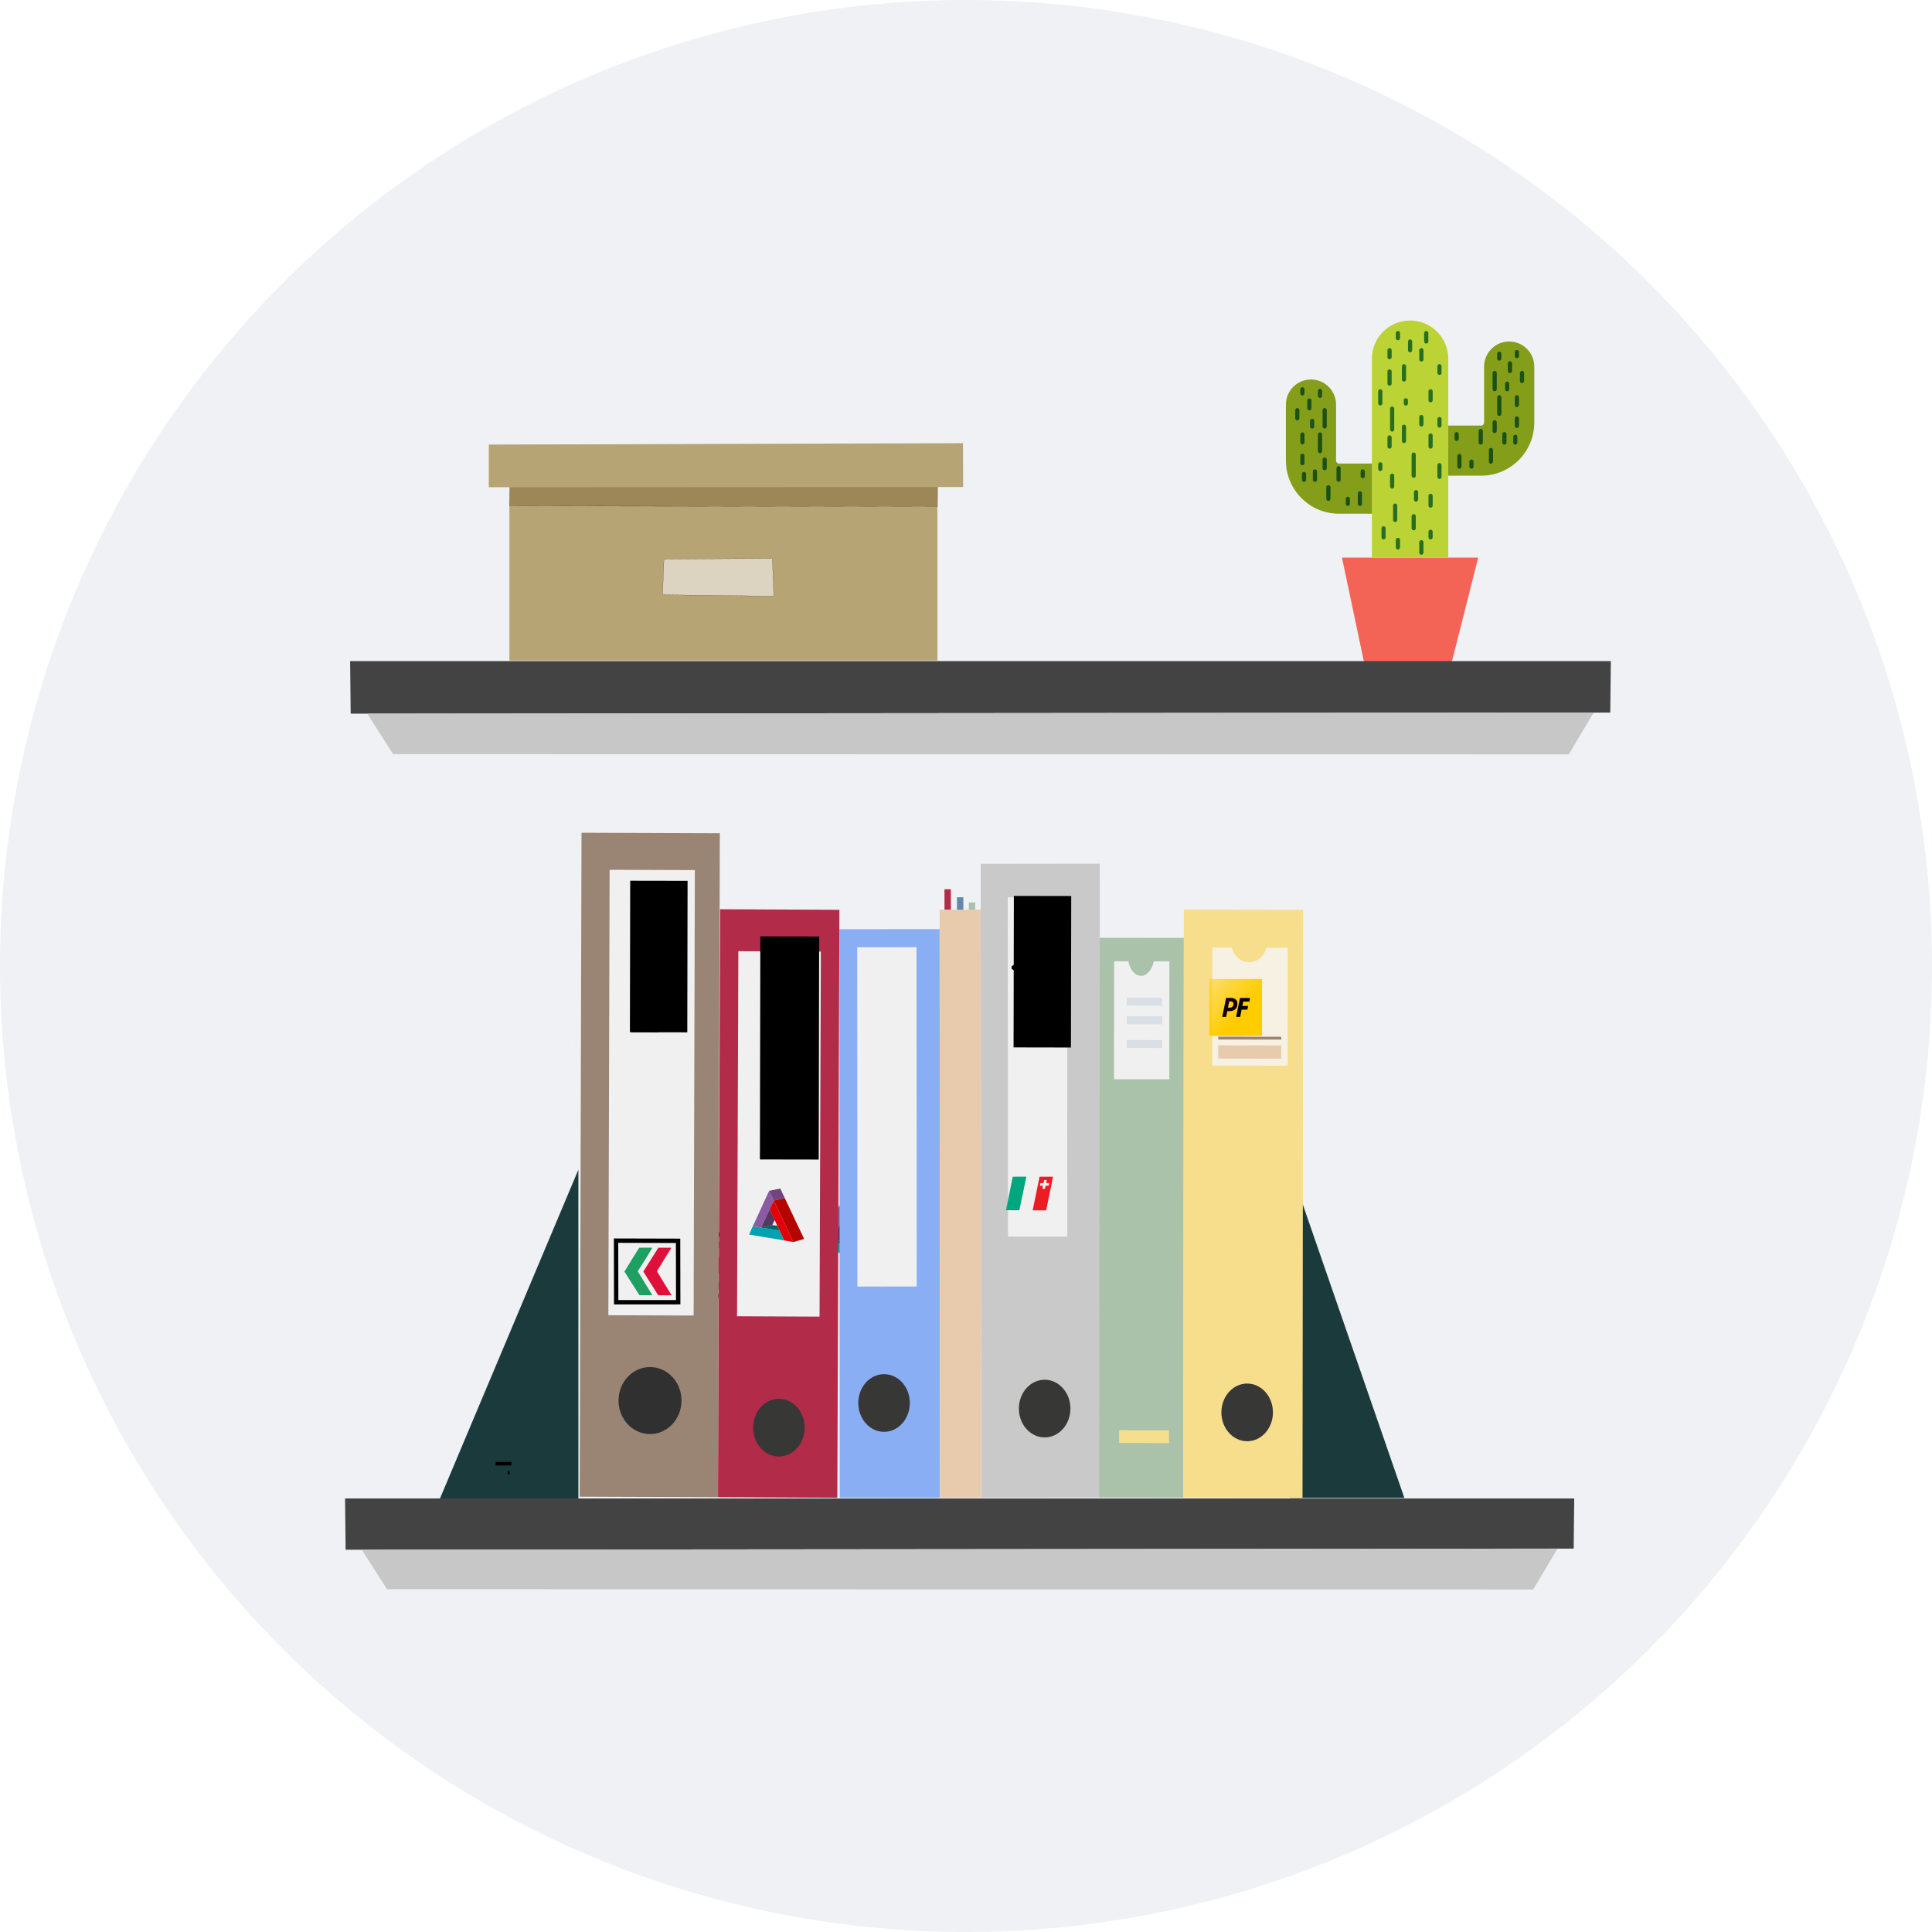 <?xml version="1.0" encoding="UTF-8" standalone="no"?>
<svg
   xmlns:dc="http://purl.org/dc/elements/1.1/"
   xmlns:cc="http://creativecommons.org/ns#"
   xmlns:rdf="http://www.w3.org/1999/02/22-rdf-syntax-ns#"
   xmlns:svg="http://www.w3.org/2000/svg"
   xmlns="http://www.w3.org/2000/svg"
   xmlns:xlink="http://www.w3.org/1999/xlink"
   xmlns:sodipodi="http://sodipodi.sourceforge.net/DTD/sodipodi-0.dtd"
   xmlns:inkscape="http://www.inkscape.org/namespaces/inkscape"
   version="1.1"
   id="svg12140"
   width="649.306"
   height="649.306"
   viewBox="0 0 649.306 649.306"
   sodipodi:docname="folders_round.svg"
   inkscape:version="0.92.4 (5da689c313, 2019-01-14)">
  <defs
     id="defs12144">
    <linearGradient
       gradientTransform="matrix(2.282,0,0,2.257,-676.42,-316.544)"
       gradientUnits="userSpaceOnUse"
       y2="-32.951"
       x2="99.696"
       y1="317.53"
       x1="475.206"
       id="linearGradient9136"
       xlink:href="#linearGradient9134"
       inkscape:collect="always" />
    <linearGradient
       id="linearGradient9134"
       inkscape:collect="always">
      <stop
         id="stop9130"
         offset="0"
         style="stop-color:#ffcc00;stop-opacity:1;" />
      <stop
         id="stop9132"
         offset="1"
         style="stop-color:#ffcc00;stop-opacity:0;" />
    </linearGradient>
  </defs>
  <sodipodi:namedview
     pagecolor="#ffffff"
     bordercolor="#666666"
     borderopacity="1"
     objecttolerance="10"
     gridtolerance="10"
     guidetolerance="10"
     inkscape:pageopacity="0"
     inkscape:pageshadow="2"
     inkscape:window-width="1920"
     inkscape:window-height="1001"
     id="namedview12142"
     showgrid="false"
     showguides="true"
     inkscape:guide-bbox="true"
     fit-margin-top="0"
     fit-margin-left="0"
     fit-margin-right="0"
     fit-margin-bottom="0"
     inkscape:zoom="0.58870129"
     inkscape:cx="134.66569"
     inkscape:cy="331.43756"
     inkscape:window-x="-9"
     inkscape:window-y="-9"
     inkscape:window-maximized="1"
     inkscape:current-layer="layer2"
     inkscape:document-rotation="0">
    <sodipodi:guide
       position="-269.794,53.237"
       orientation="0,1"
       id="guide12993"
       inkscape:locked="false" />
    <sodipodi:guide
       position="117.666,227.109"
       orientation="1,0"
       id="guide937"
       inkscape:locked="false" />
    <sodipodi:guide
       position="542.755,256.211"
       orientation="0,-1"
       id="guide1106"
       inkscape:locked="false" />
  </sodipodi:namedview>
  <g
     inkscape:groupmode="layer"
     id="layer2"
     inkscape:label="Fond"
     transform="translate(115.968,107.721)">
    <path
       style="display:inline;opacity:1;fill:#8890a7;fill-opacity:0.123;stroke:none;stroke-width:0.383;stroke-miterlimit:4;stroke-dasharray:none;stroke-opacity:1"
       d="M 533.338,216.932 A 324.653,324.653 0 0 1 208.685,541.585 324.653,324.653 0 0 1 -115.968,216.932 324.653,324.653 0 0 1 208.685,-107.721 324.653,324.653 0 0 1 533.338,216.932 Z"
       id="path4972"
       inkscape:connector-curvature="0" />
  </g>
  <path
     d="m 487.574,223.841 h -28.881 l -7.69,-36.445 h 45.787 l -9.216,36.445"
     style="fill:#f36356;fill-opacity:1;fill-rule:nonzero;stroke:none;stroke-width:0.084"
     id="path856"
     inkscape:connector-curvature="0" />
  <path
     d="m 433.507,392.277 19.008,54.91 19.463,56.229 H 433.507 V 392.277"
     style="fill:#1b3a3c;fill-opacity:1;fill-rule:nonzero;stroke:none;stroke-width:0.103"
     id="path1468"
     inkscape:connector-curvature="0" />
  <path
     d="m 194.385,393.095 -23.834,56.636 -24.417,57.997 h 48.251 V 393.095"
     style="fill:#1b3a3c;fill-opacity:1;fill-rule:nonzero;stroke:none;stroke-width:0.117"
     id="path1466"
     inkscape:connector-curvature="0" />
  <g
     style="display:inline"
     transform="matrix(0.015,0,0,0.015,229.14,424.616)"
     inkscape:label="Layer 1"
     id="layer5">
    <path
       sodipodi:nodetypes="ccccc"
       inkscape:connector-curvature="0"
       id="path10262"
       d="m 104.213,-648.567 1389.594,3.691 2.781,1376.087 -1389.671,0.591 z"
       style="fill:none;stroke:#000000;stroke-width:97.795;stroke-linecap:butt;stroke-linejoin:miter;stroke-miterlimit:4;stroke-dasharray:none;stroke-opacity:1" />
    <path
       sodipodi:nodetypes="cccccsc"
       inkscape:connector-curvature="0"
       id="path10264"
       d="M 624.227,-489.937 C 592.547,-448.509 291.583,44.974 291.583,44.974 L 627.882,573.793 918.176,574.384 588.891,37.663 c 0,0 341.173,-526.382 324.115,-528.819 -17.059,-2.437 -288.779,1.218 -288.779,1.218 z"
       style="fill:#1ea062;fill-opacity:1;stroke:none;stroke-width:5.41px;stroke-linecap:butt;stroke-linejoin:miter;stroke-opacity:1" />
    <path
       sodipodi:nodetypes="ccccccc"
       inkscape:connector-curvature="0"
       id="path10266"
       d="M 1051.372,-489.937 715.072,43.756 1047.938,575.012 H 1348.68 L 1019.691,37.75 1343.806,-489.937 Z"
       style="fill:#de113b;fill-opacity:1;stroke:none;stroke-width:5.41px;stroke-linecap:butt;stroke-linejoin:miter;stroke-opacity:1" />
  </g>
  <g
     style="display:inline"
     id="g11482"
     transform="matrix(0.124,0,0,0.115,270.576,400.477)">
    <g
       inkscape:label="Layer 1"
       id="layer6" />
    <path
       sodipodi:nodetypes="ccccc"
       inkscape:connector-curvature="0"
       id="path10826"
       d="M 48.3,144.855 92.479,41.234 105.35,69.496 70.73,149.002 Z"
       style="fill:#895ca3;fill-opacity:1;stroke:none;stroke-width:0.399;stroke-linecap:butt;stroke-linejoin:miter;stroke-miterlimit:4;stroke-dasharray:none;stroke-opacity:1" />
    <path
       sodipodi:nodetypes="ccccc"
       inkscape:connector-curvature="0"
       id="path10828"
       d="m 70.73,149.002 30.393,-7.765 6.573,-15 -13.736,-30.927 z"
       style="fill:#57375f;fill-opacity:1;stroke:none;stroke-width:0.4;stroke-linecap:butt;stroke-linejoin:miter;stroke-miterlimit:4;stroke-dasharray:none;stroke-opacity:1" />
    <path
       sodipodi:nodetypes="ccccc"
       inkscape:connector-curvature="0"
       id="path10830"
       d="M 105.35,69.597 158.024,190.916 132.998,186.149 93.959,95.311 Z"
       style="fill:#e30009;fill-opacity:1;stroke:none;stroke-width:0.4;stroke-linecap:butt;stroke-linejoin:miter;stroke-miterlimit:4;stroke-dasharray:none;stroke-opacity:1" />
    <path
       inkscape:connector-curvature="0"
       id="path10832"
       d="m 92.479,41.234 30.3,-6.765 12.135,27.977 -29.564,7.151 z"
       style="fill:#72437e;fill-opacity:1;stroke:none;stroke-width:0.4;stroke-linecap:butt;stroke-linejoin:miter;stroke-miterlimit:4;stroke-dasharray:none;stroke-opacity:1" />
    <path
       sodipodi:nodetypes="ccccc"
       inkscape:connector-curvature="0"
       id="path10834"
       d="m 48.3,144.855 -10.219,24.227 94.917,17.068 -12.215,-28.913 z"
       style="fill:#00a3af;fill-opacity:1;stroke:none;stroke-width:0.4;stroke-linecap:butt;stroke-linejoin:miter;stroke-miterlimit:4;stroke-dasharray:none;stroke-opacity:1" />
    <path
       inkscape:connector-curvature="0"
       id="path10836"
       d="M 105.35,69.597 158.024,190.916 187.413,181.855 134.914,62.446 Z"
       style="fill:#b50501;fill-opacity:1;stroke:none;stroke-width:0.4;stroke-linecap:butt;stroke-linejoin:miter;stroke-miterlimit:4;stroke-dasharray:none;stroke-opacity:1" />
    <path
       sodipodi:nodetypes="ccccc"
       inkscape:connector-curvature="0"
       id="path10838"
       d="m 70.856,148.749 49.927,8.487 -6.207,-14.081 -13.453,-1.919 z"
       style="fill:#00656c;fill-opacity:1;stroke:none;stroke-width:0.4;stroke-linecap:butt;stroke-linejoin:miter;stroke-miterlimit:4;stroke-dasharray:none;stroke-opacity:1" />
  </g>
  <g
     style="display:inline"
     inkscape:label="Layer 1"
     id="layer4"
     transform="matrix(0.018,0,0,0.018,361.116,391.975)">
    <path
       sodipodi:nodetypes="ccccc"
       inkscape:connector-curvature="0"
       id="path9697"
       d="M 51.277,960.443 177.429,334.823 431.601,333.673 300.921,961.197 Z"
       style="fill:#00a77e;fill-opacity:1;stroke:none;stroke-width:3.947px;stroke-linecap:butt;stroke-linejoin:miter;stroke-opacity:1" />
    <path
       inkscape:connector-curvature="0"
       id="path9699"
       d="M 677.989,334.823 549.214,962.923 H 801.374 L 929.933,334.823 Z m 133.879,61.459 -11.142,57.505 57.11,-0.431 -8.266,49.958 h -58.511 l -11.86,57.864 -47.837,0.251 10.423,-58.224 h -57.757 l 10.063,-48.161 59.122,-0.288 11.142,-57.865 z"
       style="fill:#ed1c24;fill-opacity:1;stroke:none;stroke-width:3.947px;stroke-linecap:butt;stroke-linejoin:miter;stroke-opacity:1" />
  </g>
  <g
     id="g5344"
     transform="matrix(0.022,0,0,-0.022,166.928,506.384)"
     style="display:inline">
    <path
       d="m 6938.31,9120.282 -0.217,310.902 -2.094,2.38 -93.406,-0.08 -2.071,-2.385 0.217,-310.901 97.571,0.09"
       style="fill:#b22b49;fill-opacity:1;fill-rule:nonzero;stroke:none;stroke-width:2.116"
       id="path5348"
       inkscape:connector-curvature="0" />
    <path
       d="m 7128.861,8997.047 -0.217,310.901 -2.094,2.381 -93.406,-0.09 -2.071,-2.384 0.217,-310.902 97.571,0.09"
       style="fill:#6488ad;fill-opacity:1;fill-rule:nonzero;stroke:none;stroke-width:2.116"
       id="path5350"
       inkscape:connector-curvature="0" />
    <path
       d="m 7310.458,8918.115 -0.217,310.879 -2.074,2.381 -93.406,-0.09 -2.091,-2.384 0.217,-310.879 97.571,0.09"
       style="fill:#a9c2a9;fill-opacity:1;fill-rule:nonzero;stroke:none;stroke-width:2.116"
       id="path5352"
       inkscape:connector-curvature="0" />
    <path
       d="M 3408.663,10288.435 3380.742,145.947 1267.898,153.633 1295.819,10296.121 Z"
       style="fill:#9a8473;fill-opacity:1;fill-rule:nonzero;stroke:none;stroke-width:2.438"
       id="path5360"
       inkscape:connector-curvature="0" />
    <path
       d="m 1098.105,7028.027 3.277,82.456 -4.737,2.178 -3.237,-81.231 4.698,-3.404"
       style="fill:#ebebeb;fill-opacity:1;fill-rule:nonzero;stroke:none;stroke-width:2.116"
       id="path5362"
       inkscape:connector-curvature="0" />
    <path
       d="m 2071.785,6319.32 -0.336,341.715 v -341.466 l 0.336,-0.249"
       style="fill:#8e7a6a;fill-opacity:1;fill-rule:nonzero;stroke:none;stroke-width:2.116"
       id="path5366"
       inkscape:connector-curvature="0" />
    <path
       d="m 1724.73,9730.297 1302.497,-4.737 -18.732,-6804.709 -1302.497,4.738 18.732,6804.708"
       style="fill:#f0f0f0;fill-opacity:1;fill-rule:nonzero;stroke:none;stroke-width:2.438"
       id="path5368"
       inkscape:connector-curvature="0" />
    <path
       d="m 2340.786,1110.081 c 265.609,-0.966 481.544,227.457 482.322,510.199 0.778,282.767 -213.894,512.731 -479.503,513.697 -265.609,0.966 -481.544,-227.431 -482.322,-510.198 -0.778,-282.741 213.894,-512.731 479.504,-513.697"
       style="fill:#303030;fill-opacity:1;fill-rule:nonzero;stroke:none;stroke-width:2.438"
       id="path5370"
       inkscape:connector-curvature="0" />
    <path
       d="m 9212.454,9823.975 7.792,-9682.727 -1818.975,-2.248 -7.792,9682.727 z"
       style="fill:#c9c9c9;fill-opacity:1;fill-rule:nonzero;stroke:none;stroke-width:2.197"
       id="path5384"
       inkscape:connector-curvature="0" />
    <path
       d="m 10497.166,8690.003 -7.147,-8550.269 -1284.712,1.286 7.146,8550.269 z"
       style="fill:#a9c2a9;fill-opacity:1;fill-rule:nonzero;stroke:none;stroke-width:2.065"
       id="path5386"
       inkscape:connector-curvature="0" />
    <path
       d="m 6766.493,8823.469 5.101,-8685.065 -1530.944,-1.111 -5.101,8685.065 z"
       style="fill:#8aaef4;fill-opacity:1;fill-rule:nonzero;stroke:none;stroke-width:2.081"
       id="path5388"
       inkscape:connector-curvature="0" />
    <path
       d="m 5235.55,9118.975 -31.999,-8981.608 -1822.808,8.581 31.999,8981.608 z"
       style="fill:#b22b49;fill-opacity:1;fill-rule:nonzero;stroke:none;stroke-width:2.116"
       id="path5390"
       inkscape:connector-curvature="0" />
    <path
       d="m 12319.974,9118.772 -9.941,-8981.699 -1822.808,2.666 9.941,8981.7 z"
       style="fill:#f7de8d;fill-opacity:1;fill-rule:nonzero;stroke:none;stroke-width:2.116"
       id="path5392"
       inkscape:connector-curvature="0" />
    <path
       d="m 7393.479,9120.703 6.281,-8981.682 -626.985,-0.579 -6.281,8981.681 z"
       style="fill:#e8cbad;fill-opacity:1;fill-rule:nonzero;stroke:none;stroke-width:2.116"
       id="path5396"
       inkscape:connector-curvature="0" />
    <path
       d="m 4932.219,2904.222 19.867,5576.24 -1260.422,5.934 -19.867,-5576.24 1260.422,-5.934"
       style="fill:#f0f0f0;fill-opacity:1;fill-rule:nonzero;stroke:none;stroke-width:2.116"
       id="path5402"
       inkscape:connector-curvature="0" />
    <path
       d="m 5917.713,1144.227 c 217.488,0.163 393.647,197.564 393.509,440.895 -0.138,243.33 -176.522,440.444 -394.01,440.281 -217.448,-0.163 -393.628,-197.542 -393.49,-440.872 0.138,-243.33 176.542,-440.467 393.99,-440.304"
       style="fill:#373736;fill-opacity:1;fill-rule:nonzero;stroke:none;stroke-width:2.116"
       id="path5404"
       inkscape:connector-curvature="0" />
    <path
       d="m 4309.92,767.579 c 217.446,-1.024 394.459,195.391 395.326,438.719 0.867,243.328 -174.74,441.426 -392.187,442.449 -217.466,1.024 -394.459,-195.414 -395.326,-438.742 -0.867,-243.328 174.72,-441.403 392.186,-442.426"
       style="fill:#373736;fill-opacity:1;fill-rule:nonzero;stroke:none;stroke-width:2.116"
       id="path5408"
       inkscape:connector-curvature="0" />
    <path
       d="m 11464.071,1000.674 c 217.468,-0.318 393.976,196.67 394.247,440 0.269,243.33 -175.804,440.857 -393.272,441.175 -217.468,0.318 -393.958,-196.693 -394.227,-440.023 -0.268,-243.33 175.784,-440.834 393.252,-441.152"
       style="fill:#373736;fill-opacity:1;fill-rule:nonzero;stroke:none;stroke-width:2.116"
       id="path5412"
       inkscape:connector-curvature="0" />
    <path
       d="m 8371.232,1058.84 c 217.468,0.249 393.588,197.697 393.377,441.05 -0.211,243.33 -176.674,440.374 -394.142,440.125 -217.468,-0.249 -393.588,-197.697 -393.377,-441.028 0.211,-243.353 176.674,-440.397 394.141,-440.147"
       style="fill:#373736;fill-opacity:1;fill-rule:nonzero;stroke:none;stroke-width:2.116"
       id="path5416"
       inkscape:connector-curvature="0" />
    <path
       d="m 10933.08,8540.882 296.445,-0.433 c 33.593,-128.158 139.211,-221.91 264.635,-222.094 125.403,-0.184 231.252,93.259 265.109,221.319 l 324.828,-0.475 -1.994,-1801.74 -1151.016,1.683 1.993,1801.74"
       style="fill:#f6f1e3;fill-opacity:1;fill-rule:nonzero;stroke:none;stroke-width:2.116"
       id="path5462"
       inkscape:connector-curvature="0" />
    <path
       d="m 9431.603,8332.642 217.685,-0.229 c 24.632,-128.135 102.211,-221.837 194.295,-221.933 92.084,-0.097 169.793,93.441 194.648,221.524 l 238.51,-0.251 -1.433,-1801.741 -845.138,0.888 1.434,1801.741"
       style="fill:#f0f0f0;fill-opacity:1;fill-rule:nonzero;stroke:none;stroke-width:2.116"
       id="path5464"
       inkscape:connector-curvature="0" />
    <path
       d="m 11985.428,7136.268 0.03,43.18 -962.942,1.408 -0.05,-43.179 962.943,-1.408"
       style="fill:#9a8473;fill-opacity:1;fill-rule:nonzero;stroke:none;stroke-width:2.116"
       id="path5466"
       inkscape:connector-curvature="0" />
    <path
       d="m 11985.105,6844.313 0.224,202.669 -962.942,1.408 -0.223,-202.669 962.941,-1.408"
       style="fill:#e8cbad;fill-opacity:1;fill-rule:nonzero;stroke:none;stroke-width:2.116"
       id="path5468"
       inkscape:connector-curvature="0" />
    <path
       d="m 8717.348,4126.287 -4.497,5183.266 -905.994,-1.038 4.497,-5183.267 905.994,1.039"
       style="fill:#f0f0f0;fill-opacity:1;fill-rule:nonzero;stroke:none;stroke-width:2.116"
       id="path5470"
       inkscape:connector-curvature="0"
       sodipodi:nodetypes="ccccc" />
    <path
       d="m 6416.387,3364.32 -2.944,5183.268 -905.974,-0.68 2.944,-5183.268 905.974,0.68"
       style="fill:#f0f0f0;fill-opacity:1;fill-rule:nonzero;stroke:none;stroke-width:2.116"
       id="path5472"
       inkscape:connector-curvature="0" />
    <path
       d="m 10166.922,7774.755 -0.1,-121.889 -542.993,0.571 0.097,121.889 z"
       style="fill:#d9dfe5;fill-opacity:1;fill-rule:nonzero;stroke:none;stroke-width:2.116"
       id="path5474"
       inkscape:connector-curvature="0" />
    <path
       d="m 10166.697,7491.944 -0.1,-121.889 -542.993,0.571 0.097,121.889 z"
       style="fill:#d9dfe5;fill-opacity:1;fill-rule:nonzero;stroke:none;stroke-width:2.116"
       id="path5476"
       inkscape:connector-curvature="0" />
    <path
       d="m 10166.408,7128.9 -0.1,-121.871 -542.992,0.571 0.097,121.871 z"
       style="fill:#d9dfe5;fill-opacity:1;fill-rule:nonzero;stroke:none;stroke-width:2.116"
       id="path5478"
       inkscape:connector-curvature="0" />
    <path
       d="m 10270.904,971.858 0.157,195.545 -762.668,0.802 -0.156,-195.545 762.667,-0.802"
       style="fill:#f7de8d;fill-opacity:1;fill-rule:nonzero;stroke:none;stroke-width:2.116"
       id="path5480"
       inkscape:connector-curvature="0" />
    <flowRoot
       xml:space="preserve"
       id="flowRoot8494"
       style="font-style:normal;font-weight:normal;font-size:32px;line-height:1.25;font-family:sans-serif;letter-spacing:0px;word-spacing:0px;fill:#000000;fill-opacity:1;stroke:none"
       transform="matrix(0.014,7.5,7.5,-0.014,-2886.52,6687.309)"><flowRegion
         id="flowRegion8496"
         style="font-size:32px;line-height:1.25"><rect
           id="rect8498"
           width="308.567"
           height="116.859"
           x="76.068"
           y="656.085"
           style="font-size:32px;line-height:1.25" /></flowRegion><flowPara
         id="flowPara8500"
         style="font-size:74.667px;line-height:1.25" /></flowRoot>    <flowRoot
       xml:space="preserve"
       id="flowRoot8502"
       style="font-style:normal;font-weight:normal;font-size:14.667px;line-height:1.25;font-family:sans-serif;letter-spacing:0px;word-spacing:0px;fill:#000000;fill-opacity:1;stroke:none"><flowRegion
         id="flowRegion8504"><rect
           id="rect8506"
           width="239.805"
           height="53.788"
           x="-15.688"
           y="630.909" /></flowRegion><flowPara
         id="flowPara8508" /></flowRoot>    <flowRoot
       xml:space="preserve"
       id="flowRoot8510"
       style="font-style:normal;font-weight:normal;font-size:14.667px;line-height:1.25;font-family:sans-serif;letter-spacing:0px;word-spacing:0px;fill:#000000;fill-opacity:1;stroke:none"><flowRegion
         id="flowRegion8512"><rect
           id="rect8514"
           width="31.376"
           height="45.944"
           x="168.088"
           y="496.439" /></flowRegion><flowPara
         id="flowPara8516" /></flowRoot>    <flowRoot
       xml:space="preserve"
       id="flowRoot8494-2"
       style="font-style:normal;font-weight:normal;font-size:32px;line-height:1.25;font-family:sans-serif;letter-spacing:0px;word-spacing:0px;fill:#000000;fill-opacity:1;stroke:none"
       transform="matrix(0.014,7.5,7.5,-0.014,-900.412,4744.086)"><flowRegion
         id="flowRegion8496-0"
         style="font-size:32px;line-height:1.25"><rect
           id="rect8498-2"
           width="454.369"
           height="119.764"
           x="76.068"
           y="656.085"
           style="font-size:32px;line-height:1.25" /></flowRegion><flowPara
         id="flowPara8500-1"
         style="font-size:64px;line-height:1.25;fill:#333333" /></flowRoot>    <flowRoot
       xml:space="preserve"
       id="flowRoot8494-27"
       style="font-style:normal;font-weight:normal;font-size:32px;line-height:1.25;font-family:sans-serif;letter-spacing:0px;word-spacing:0px;fill:#000000;fill-opacity:1;stroke:none"
       transform="matrix(0.014,7.5,7.5,-0.014,2974.292,6455.611)"><flowRegion
         id="flowRegion8496-9"
         style="font-size:32px;line-height:1.25"><rect
           id="rect8498-21"
           width="308.567"
           height="116.859"
           x="76.068"
           y="656.085"
           style="font-size:32px;line-height:1.25" /></flowRegion><flowPara
         id="flowPara8500-3"
         style="font-size:74.667px;line-height:1.25" /></flowRoot>  </g>
  <g
     style="display:inline"
     transform="matrix(0.015,0,0,0.015,205.482,426.683)"
     inkscape:label="Layer 1"
     id="layer5-0">
    <path
       sodipodi:nodetypes="ccccc"
       inkscape:connector-curvature="0"
       id="path10262-4"
       d="m 104.213,-648.567 1389.594,3.691 2.781,1376.087 -1389.671,0.591 z"
       style="fill:none;stroke:#000000;stroke-width:97.795;stroke-linecap:butt;stroke-linejoin:miter;stroke-miterlimit:4;stroke-dasharray:none;stroke-opacity:1" />
    <path
       sodipodi:nodetypes="cccccsc"
       inkscape:connector-curvature="0"
       id="path10264-4"
       d="M 624.227,-489.937 C 592.547,-448.509 291.583,44.974 291.583,44.974 L 627.882,573.793 918.176,574.384 588.891,37.663 c 0,0 341.173,-526.382 324.115,-528.819 -17.059,-2.437 -288.779,1.218 -288.779,1.218 z"
       style="fill:#1ea062;fill-opacity:1;stroke:none;stroke-width:5.41px;stroke-linecap:butt;stroke-linejoin:miter;stroke-opacity:1" />
    <path
       sodipodi:nodetypes="ccccccc"
       inkscape:connector-curvature="0"
       id="path10266-3"
       d="M 1051.372,-489.937 715.072,43.756 1047.938,575.012 H 1348.68 L 1019.691,37.75 1343.806,-489.937 Z"
       style="fill:#de113b;fill-opacity:1;stroke:none;stroke-width:5.41px;stroke-linecap:butt;stroke-linejoin:miter;stroke-opacity:1" />
  </g>
  <g
     style="display:inline"
     id="g11482-5"
     transform="matrix(0.124,0,0,0.115,247.018,395.471)">
    <g
       inkscape:label="Layer 1"
       id="layer6-2" />
    <path
       sodipodi:nodetypes="ccccc"
       inkscape:connector-curvature="0"
       id="path10826-0"
       d="M 48.3,144.855 92.479,41.234 105.35,69.496 70.73,149.002 Z"
       style="fill:#895ca3;fill-opacity:1;stroke:none;stroke-width:0.399;stroke-linecap:butt;stroke-linejoin:miter;stroke-miterlimit:4;stroke-dasharray:none;stroke-opacity:1" />
    <path
       sodipodi:nodetypes="ccccc"
       inkscape:connector-curvature="0"
       id="path10828-2"
       d="m 70.73,149.002 30.393,-7.765 6.573,-15 -13.736,-30.927 z"
       style="fill:#57375f;fill-opacity:1;stroke:none;stroke-width:0.4;stroke-linecap:butt;stroke-linejoin:miter;stroke-miterlimit:4;stroke-dasharray:none;stroke-opacity:1" />
    <path
       sodipodi:nodetypes="ccccc"
       inkscape:connector-curvature="0"
       id="path10830-4"
       d="M 105.35,69.597 158.024,190.916 132.998,186.149 93.959,95.311 Z"
       style="fill:#e30009;fill-opacity:1;stroke:none;stroke-width:0.4;stroke-linecap:butt;stroke-linejoin:miter;stroke-miterlimit:4;stroke-dasharray:none;stroke-opacity:1" />
    <path
       inkscape:connector-curvature="0"
       id="path10832-7"
       d="m 92.479,41.234 30.3,-6.765 12.135,27.977 -29.564,7.151 z"
       style="fill:#72437e;fill-opacity:1;stroke:none;stroke-width:0.4;stroke-linecap:butt;stroke-linejoin:miter;stroke-miterlimit:4;stroke-dasharray:none;stroke-opacity:1" />
    <path
       sodipodi:nodetypes="ccccc"
       inkscape:connector-curvature="0"
       id="path10834-5"
       d="m 48.3,144.855 -10.219,24.227 94.917,17.068 -12.215,-28.913 z"
       style="fill:#00a3af;fill-opacity:1;stroke:none;stroke-width:0.4;stroke-linecap:butt;stroke-linejoin:miter;stroke-miterlimit:4;stroke-dasharray:none;stroke-opacity:1" />
    <path
       inkscape:connector-curvature="0"
       id="path10836-7"
       d="M 105.35,69.597 158.024,190.916 187.413,181.855 134.914,62.446 Z"
       style="fill:#b50501;fill-opacity:1;stroke:none;stroke-width:0.4;stroke-linecap:butt;stroke-linejoin:miter;stroke-miterlimit:4;stroke-dasharray:none;stroke-opacity:1" />
    <path
       sodipodi:nodetypes="ccccc"
       inkscape:connector-curvature="0"
       id="path10838-9"
       d="m 70.856,148.749 49.927,8.487 -6.207,-14.081 -13.453,-1.919 z"
       style="fill:#00656c;fill-opacity:1;stroke:none;stroke-width:0.4;stroke-linecap:butt;stroke-linejoin:miter;stroke-miterlimit:4;stroke-dasharray:none;stroke-opacity:1" />
  </g>
  <g
     style="display:inline"
     inkscape:label="Layer 1"
     id="layer4-0"
     transform="matrix(0.018,0,0,0.018,337.171,389.439)">
    <path
       sodipodi:nodetypes="ccccc"
       inkscape:connector-curvature="0"
       id="path9697-0"
       d="M 51.277,960.443 177.429,334.823 431.601,333.673 300.921,961.197 Z"
       style="fill:#00a77e;fill-opacity:1;stroke:none;stroke-width:3.947px;stroke-linecap:butt;stroke-linejoin:miter;stroke-opacity:1" />
    <path
       inkscape:connector-curvature="0"
       id="path9699-6"
       d="M 677.989,334.823 549.214,962.923 H 801.374 L 929.933,334.823 Z m 133.879,61.459 -11.142,57.505 57.11,-0.431 -8.266,49.958 h -58.511 l -11.86,57.864 -47.837,0.251 10.423,-58.224 h -57.757 l 10.063,-48.161 59.122,-0.288 11.142,-57.865 z"
       style="fill:#ed1c24;fill-opacity:1;stroke:none;stroke-width:3.947px;stroke-linecap:butt;stroke-linejoin:miter;stroke-opacity:1" />
  </g>
  <g
     style="display:inline"
     id="g11542"
     transform="matrix(0.026,0,0,0.028,406.334,329.018)">
    <g
       style="display:inline"
       inkscape:label="Layer 2"
       id="layer3-2">
      <rect
         ry="0"
         y="-5.3050749e-06"
         x="2.39"
         height="682.667"
         width="682.667"
         id="rect9128"
         style="opacity:1;fill:url(#linearGradient9136);fill-opacity:1;stroke:none;stroke-width:22.942;stroke-miterlimit:4;stroke-dasharray:none;stroke-opacity:1" />
    </g>
    <g
       style="display:inline"
       inkscape:label="Layer 1"
       id="layer1-1">
      <path
         sodipodi:nodetypes="cccccccccccc"
         inkscape:connector-curvature="0"
         id="path9118"
         d="m 220.938,226.852 -50.842,228.32 50.42,-0.273 15.928,-69.531 c 55.253,7.175 128.531,-9.007 130.236,-84.166 1.152,-15.843 1.031,-66.163 -72.238,-73.928 z m 40.186,42.633 34.531,0.389 c 34.084,9.86 24.598,72.07 -22.154,74.182 l -29.309,-0.105 z"
         style="fill:#140000;fill-opacity:1;stroke:none;stroke-width:1px;stroke-linecap:butt;stroke-linejoin:miter;stroke-opacity:1" />
      <path
         inkscape:connector-curvature="0"
         id="path9120"
         d="m 402.165,455.393 -52.805,-0.845 51.116,-226.851 129.267,0.422 -8.026,42.667 -79.842,0.845 -11.406,52.383 74.35,-0.845 -9.716,44.779 -73.927,-0.422 z"
         style="fill:#000000;fill-opacity:1;stroke:none;stroke-width:1px;stroke-linecap:butt;stroke-linejoin:miter;stroke-opacity:1" />
    </g>
  </g>
  <path
     id="path7007"
     style="display:inline;fill:#000000;stroke:none;stroke-width:0.162px;stroke-linecap:butt;stroke-linejoin:miter;stroke-opacity:1"
     d="m 218.899,340.577 c -1.128,0.017 -2.233,0.801 -2.305,1.802 -0.701,-2.322 -4.001,-1.668 -4.118,0.706 l -0.018,3.81 8.872,0.023 0.018,-3.469 c -0.169,-2.115 -1.321,-2.882 -2.45,-2.871 z m -0.053,1.485 c 0.814,0.017 1.56,0.545 1.533,1.624 l -0.018,2.06 h -3.25 l 0.018,-2.112 c 0.018,-1.155 0.895,-1.584 1.709,-1.568 z m -3.934,0.318 c 0.693,0.017 1.311,0.406 1.247,1.352 l 0.026,2.017 -2.671,-0.017 -0.018,-2.114 c 0.108,-0.875 0.804,-1.254 1.416,-1.24 z"
     sodipodi:nodetypes="scccccssccccssccccs"
     inkscape:connector-curvature="0" />
  <path
     style="display:inline;fill:#000000;stroke:none;stroke-width:0.016;stroke-linecap:butt;stroke-linejoin:miter;stroke-miterlimit:4;stroke-dasharray:none;stroke-opacity:1"
     d="m 217.051,333.469 c -3.736,0.52 -2.298,4.354 -2.011,5.132 h 1.002 c -0.648,-1.715 -0.999,-3.936 1.15,-4.034 -0.471,4.927 1.844,4.506 2.401,4.524 2.124,0.066 2.757,-3.26 0.836,-4.488 h 0.949 v -1.106 z m 1.281,1.096 c 2.843,0.051 2.954,3.436 0.979,3.432 -1.274,0.053 -1.296,-1.369 -1.263,-3.427 0.097,0 0.192,0 0.284,0 z"
     id="path889"
     inkscape:connector-curvature="0"
     sodipodi:nodetypes="ccccccccccccc" />
  <path
     style="display:inline;fill:#000000;stroke:none;stroke-width:0.014;stroke-linecap:butt;stroke-linejoin:miter;stroke-miterlimit:4;stroke-dasharray:none;stroke-opacity:1"
     d="m 259.58,353.259 c -3.234,0.451 -1.99,3.769 -1.741,4.442 h 0.867 c -0.561,-1.484 -0.865,-3.407 0.996,-3.491 -0.408,4.265 1.596,3.9 2.078,3.916 1.839,0.057 2.386,-2.822 0.724,-3.885 h 0.822 v -0.957 z m 1.109,0.949 c 2.461,0.044 2.557,2.974 0.848,2.971 -1.103,0.046 -1.122,-1.185 -1.093,-2.966 0.085,0 0.165,0 0.245,0 z"
     id="path889-7"
     inkscape:connector-curvature="0"
     sodipodi:nodetypes="ccccccccccccc" />
  <path
     style="display:inline;fill:#000000;stroke:none;stroke-width:0.014;stroke-linecap:butt;stroke-linejoin:miter;stroke-miterlimit:4;stroke-dasharray:none;stroke-opacity:1"
     d="m 259.621,381.3 c -3.212,0.448 -1.976,3.743 -1.729,4.412 h 0.861 c -0.557,-1.474 -0.859,-3.384 0.989,-3.468 -0.405,4.236 1.585,3.874 2.064,3.889 1.826,0.057 2.37,-2.803 0.719,-3.858 h 0.816 v -0.951 z m 1.101,0.942 c 2.444,0.044 2.539,2.954 0.842,2.951 -1.095,0.046 -1.114,-1.177 -1.085,-2.946 0.085,0 0.165,0 0.244,0 z"
     id="path889-7-5"
     inkscape:connector-curvature="0"
     sodipodi:nodetypes="ccccccccccccc" />
  <path
     style="display:inline;fill:#000000;fill-opacity:1;stroke:none;stroke-width:0.014;stroke-linecap:butt;stroke-linejoin:miter;stroke-miterlimit:4;stroke-dasharray:none;stroke-opacity:1"
     d="m 257.618,351.313 5.684,0.017 -0.002,-0.939 -3.333,-0.017 c -1.341,-0.116 -1.625,-0.904 -1.67,-1.531 -0.073,-1.018 0.772,-1.341 1.538,-1.351 h 3.479 l -0.018,-0.934 -3.587,-0.017 c -1.721,0.103 -2.211,0.874 -2.224,1.957 0,0.658 0.216,1.386 1.017,1.864 h -0.886 z"
     id="path906"
     inkscape:connector-curvature="0"
     sodipodi:nodetypes="ccccsccccsccc" />
  <path
     style="display:inline;fill:#000000;fill-opacity:1;stroke:none;stroke-width:0.016;stroke-linecap:butt;stroke-linejoin:miter;stroke-miterlimit:4;stroke-dasharray:none;stroke-opacity:1"
     d="m 214.772,331.201 6.637,0.017 v -1.097 h -3.892 c -1.566,-0.136 -1.897,-1.055 -1.95,-1.788 -0.086,-1.189 0.902,-1.566 1.795,-1.578 l 4.062,0.02 -0.018,-1.091 -4.188,-0.02 c -2.01,0.119 -2.582,1.021 -2.597,2.286 0,0.769 0.252,1.619 1.188,2.176 H 214.774 Z"
     id="path906-9"
     inkscape:connector-curvature="0"
     sodipodi:nodetypes="ccccsccccsccc" />
  <path
     style="fill:#000000;fill-opacity:1;stroke:none;stroke-width:0.016;stroke-linecap:butt;stroke-linejoin:miter;stroke-miterlimit:4;stroke-dasharray:none;stroke-opacity:1"
     d="m 214.769,318.076 -1.9e-4,1.087 0.986,0.023 c -1.027,0.598 -1.103,1.543 -1.137,1.831 -0.18,2.159 1.778,2.965 3.513,3.043 2.488,-0.171 3.39,-1.278 3.507,-2.799 -0.046,-0.695 -0.156,-1.482 -1.219,-2.08 h 3.519 v -1.094 z m 3.319,1.094 c 0.368,0.002 2.476,0.026 2.563,1.802 0.018,1.597 -1.49,1.859 -2.501,1.919 -2.223,-0.033 -2.605,-1.137 -2.634,-1.925 0.044,-1.021 0.776,-1.68 2.572,-1.796 z"
     id="path909"
     inkscape:connector-curvature="0"
     sodipodi:nodetypes="ccccccccccccccc" />
  <path
     style="fill:#000000;stroke:none;stroke-width:0.016;stroke-linecap:butt;stroke-linejoin:miter;stroke-miterlimit:4;stroke-dasharray:none;stroke-opacity:1"
     d="m 214.772,315.946 4.208,9.9e-4 c 3.53,-0.059 2.982,-3.772 1.41,-4.448 h 1.027 v -1.105 l -6.65,-0.033 0.018,1.134 3.937,-0.02 c 2.399,0.215 2.556,2.935 0.283,3.37 l -4.235,-0.02 z"
     id="path916"
     inkscape:connector-curvature="0"
     sodipodi:nodetypes="ccccccccccc" />
  <path
     style="fill:#000000;stroke:none;stroke-width:0.014;stroke-linecap:butt;stroke-linejoin:miter;stroke-miterlimit:4;stroke-dasharray:none;stroke-opacity:1"
     d="m 257.665,368.627 h 3.591 c 3.012,-0.052 2.545,-3.218 1.203,-3.795 h 0.876 v -0.943 l -5.674,-0.026 0.018,0.967 3.359,-0.017 c 2.047,0.184 2.181,2.504 0.242,2.875 l -3.613,-0.017 z"
     id="path916-7"
     inkscape:connector-curvature="0"
     sodipodi:nodetypes="ccccccccccc" />
  <path
     style="fill:#000000;stroke:none;stroke-width:0.016;stroke-linecap:butt;stroke-linejoin:miter;stroke-miterlimit:4;stroke-dasharray:none;stroke-opacity:1"
     d="m 217.777,302.417 c -1.873,0 -3.168,1.173 -3.211,2.995 0.147,1.739 1.125,3.173 3.585,3.185 0.906,0 3.201,-0.167 3.42,-3.027 0.132,-0.996 -0.072,-1.94 -0.474,-2.859 h -1.032 c 1.449,3.44 0.018,4.582 -1.667,4.722 l -0.024,-4.982 c -0.205,-0.026 -0.405,-0.037 -0.599,-0.037 z m -0.258,1.136 v 3.879 c -0.607,-0.053 -1.988,-0.321 -1.969,-2.13 -0.042,-0.85 0.639,-1.756 1.964,-1.749 z"
     id="path919"
     inkscape:connector-curvature="0" />
  <path
     inkscape:connector-curvature="0"
     style="fill:#000000;stroke:none;stroke-width:0.014;stroke-linecap:butt;stroke-linejoin:miter;stroke-miterlimit:4;stroke-dasharray:none;stroke-opacity:1"
     d="m 260.232,334.105 c -1.603,0 -2.711,1.005 -2.748,2.564 0.125,1.489 0.963,2.716 3.069,2.726 0.776,0 2.74,-0.143 2.928,-2.591 0.114,-0.852 -0.062,-1.66 -0.405,-2.448 h -0.883 c 1.241,2.945 0.018,3.922 -1.427,4.042 l -0.02,-4.265 c -0.176,-0.023 -0.347,-0.03 -0.513,-0.03 z m -0.22,0.973 v 3.32 c -0.52,-0.044 -1.702,-0.275 -1.685,-1.823 -0.035,-0.727 0.547,-1.503 1.681,-1.497 z"
     id="path919-1" />
  <path
     style="fill:#000000;fill-opacity:1;stroke:none;stroke-width:0.016;stroke-linecap:butt;stroke-linejoin:miter;stroke-miterlimit:4;stroke-dasharray:none;stroke-opacity:1"
     d="m 263.167,333.012 c 0.709,-1.903 0.459,-4.325 -1.293,-4.342 -2.221,-0.108 -1.58,3.382 -2.601,3.362 -0.711,0.099 -0.935,-0.649 -0.926,-1.314 0,-0.503 0.13,-1.169 0.409,-1.754 h -0.879 c -0.565,1.464 -0.573,4.007 1.34,4.005 0.077,0 1.408,0.214 1.686,-1.901 0.086,-0.252 0.174,-1.476 0.991,-1.433 0.284,0.017 0.811,0.066 0.86,1.377 -0.121,1.293 -0.348,1.484 -0.544,2.001 z"
     id="path922"
     inkscape:connector-curvature="0"
     sodipodi:nodetypes="cccsccccsccc" />
  <path
     style="fill:#000000;fill-opacity:1;stroke:none;stroke-width:0.019;stroke-linecap:butt;stroke-linejoin:miter;stroke-miterlimit:4;stroke-dasharray:none;stroke-opacity:1"
     d="m 349.411,316.117 c 0.827,-2.22 0.536,-5.045 -1.509,-5.065 -2.591,-0.127 -1.844,3.946 -3.035,3.923 -0.829,0.116 -1.091,-0.758 -1.08,-1.533 0,-0.586 0.151,-1.364 0.477,-2.046 h -1.025 c -0.659,1.708 -0.669,4.674 1.563,4.672 0.09,0 1.643,0.249 1.967,-2.217 0.101,-0.294 0.204,-1.722 1.156,-1.672 0.331,0.02 0.946,0.077 1.003,1.606 -0.141,1.508 -0.406,1.731 -0.635,2.334 z"
     id="path922-7"
     inkscape:connector-curvature="0"
     sodipodi:nodetypes="cccsccccsccc" />
  <path
     style="fill:#000000;fill-opacity:1;stroke:none;stroke-width:0.016;stroke-linecap:butt;stroke-linejoin:miter;stroke-miterlimit:4;stroke-dasharray:none;stroke-opacity:1"
     d="m 263.089,374.388 c 0.715,-1.918 0.463,-4.359 -1.304,-4.377 -2.239,-0.11 -1.593,3.409 -2.622,3.389 -0.717,0.099 -0.943,-0.655 -0.933,-1.325 0,-0.507 0.13,-1.179 0.412,-1.768 h -0.886 c -0.569,1.476 -0.578,4.039 1.351,4.037 0.077,0 1.42,0.215 1.7,-1.916 0.088,-0.254 0.176,-1.488 0.999,-1.444 0.286,0.017 0.818,0.068 0.867,1.388 -0.121,1.303 -0.351,1.496 -0.549,2.017 z"
     id="path922-7-0"
     inkscape:connector-curvature="0"
     sodipodi:nodetypes="cccsccccsccc" />
  <path
     style="fill:#000000;fill-opacity:1;stroke:none;stroke-width:0.016;stroke-linecap:butt;stroke-linejoin:miter;stroke-miterlimit:4;stroke-dasharray:none;stroke-opacity:1"
     d="m 263.105,379.812 c 0.72,-1.931 0.466,-4.388 -1.312,-4.405 -2.253,-0.11 -1.603,3.432 -2.639,3.412 -0.721,0.101 -0.949,-0.659 -0.939,-1.334 0,-0.51 0.132,-1.186 0.415,-1.78 h -0.892 c -0.573,1.486 -0.582,4.065 1.36,4.063 0.077,0 1.429,0.217 1.711,-1.929 0.088,-0.256 0.176,-1.498 1.006,-1.454 0.288,0.017 0.823,0.068 0.873,1.397 -0.123,1.312 -0.354,1.506 -0.552,2.03 z"
     id="path922-7-5"
     inkscape:connector-curvature="0"
     sodipodi:nodetypes="cccsccccsccc" />
  <path
     style="fill:#000000;fill-opacity:1;stroke:none;stroke-width:0.016;stroke-linecap:butt;stroke-linejoin:miter;stroke-miterlimit:4;stroke-dasharray:none;stroke-opacity:1"
     d="m 260.713,345.117 c -3.243,0.127 -3.61,-2.709 -2.812,-4.505 h 0.871 c -0.934,2.21 -0.232,3.472 1.811,3.516 2.015,-0.066 2.622,-1.526 1.696,-3.514 h 0.881 c 1.244,3.169 -0.851,4.505 -2.447,4.497 z"
     id="path925"
     inkscape:connector-curvature="0"
     sodipodi:nodetypes="ccccccc" />
  <path
     style="fill:#000000;fill-opacity:1;stroke:none;stroke-width:0.016;stroke-linecap:butt;stroke-linejoin:miter;stroke-miterlimit:4;stroke-dasharray:none;stroke-opacity:1"
     d="m 257.644,361.998 5.685,0.017 7.4e-4,-0.94 h -3.186 c -1.42,-0.064 -2.167,-1.23 -1.622,-2.389 h -0.957 c -0.279,1.379 0.453,2.095 0.865,2.368 l -0.784,0.017 z"
     id="path928"
     inkscape:connector-curvature="0"
     sodipodi:nodetypes="ccccccccc" />
  <path
     style="fill:#000000;fill-opacity:1;stroke:none;stroke-width:0.016;stroke-linecap:butt;stroke-linejoin:miter;stroke-miterlimit:4;stroke-dasharray:none;stroke-opacity:1"
     d="m 340.807,350.795 c 0,-0.072 0.002,-1.195 0.002,-1.195 l 8.839,0.017 v 1.197 z"
     id="path931"
     inkscape:connector-curvature="0"
     sodipodi:nodetypes="ccccc" />
  <path
     style="fill:#000000;fill-opacity:1;stroke:none;stroke-width:0.016;stroke-linecap:butt;stroke-linejoin:miter;stroke-miterlimit:4;stroke-dasharray:none;stroke-opacity:1"
     d="m 343.019,347.312 v -1.096 h 1.028 c -0.685,-0.068 -2.578,-2.947 0.221,-4.112 -2.607,-1.572 -1.625,-4.51 1.269,-4.468 l 4.13,4.9e-4 -0.002,1.099 h -4.102 c -2.735,0.038 -1.866,3.098 -0.077,3.128 l 4.172,0.075 0.002,1.094 h -4.193 c -2.276,0.075 -2.208,2.809 0.243,3.185 l 3.945,0.017 v 1.09 z"
     id="path934"
     inkscape:connector-curvature="0"
     sodipodi:nodetypes="cccccccccccccccc" />
  <path
     style="fill:#000000;fill-opacity:1;stroke:none;stroke-width:0.016;stroke-linecap:butt;stroke-linejoin:miter;stroke-miterlimit:4;stroke-dasharray:none;stroke-opacity:1"
     d="m 346.538,329.515 c -2.088,-0.044 -3.686,1.101 -3.665,2.799 0,0.734 0.35,1.706 1.183,2.096 l -1.019,2e-4 v 1.099 l 9.156,0.017 v -1.091 h -3.519 c 1.285,-0.342 2.623,-4.424 -2.143,-4.906 z m -0.018,1.183 c 1.216,0.02 2.352,0.522 2.409,1.772 0.027,1.225 -0.833,1.902 -2.475,1.937 -1.705,0.017 -2.688,-0.707 -2.662,-1.847 -0.037,-0.666 0.382,-1.816 2.484,-1.859 0.081,0 0.163,0 0.244,0 z"
     id="path937"
     inkscape:connector-curvature="0" />
  <path
     style="display:inline;opacity:0;fill:#00ff00;fill-opacity:1;stroke:none;stroke-width:0.016;stroke-linecap:butt;stroke-linejoin:miter;stroke-miterlimit:4;stroke-dasharray:none;stroke-opacity:1"
     d="m 365.408,326.317 c 0,-2.639 2.24,-3.029 3.467,-3.018 2.429,-0.059 3.475,1.397 3.531,2.843 -0.018,2.437 -1.591,3.17 -3.366,3.259 -2.654,0.118 -3.601,-0.432 -3.632,-3.083 z"
     id="path940"
     inkscape:connector-curvature="0"
     sodipodi:nodetypes="ccccc" />
  <path
     style="display:inline;fill:#000000;fill-opacity:1;stroke:none;stroke-width:0.016;stroke-linecap:butt;stroke-linejoin:miter;stroke-miterlimit:4;stroke-dasharray:none;stroke-opacity:1"
     d="m 339.991,324.74 2.234,-1.448 v 0.832 l -1.45,1.059 1.447,1.063 -0.002,0.825 -2.226,-1.45 z"
     id="path942"
     inkscape:connector-curvature="0"
     sodipodi:nodetypes="cccccccc" />
  <path
     style="display:inline;fill:#000000;fill-opacity:1;stroke:none;stroke-width:0.016;stroke-linecap:butt;stroke-linejoin:miter;stroke-miterlimit:4;stroke-dasharray:none;stroke-opacity:1"
     d="m 346.289,322.148 c -3.101,0.023 -3.397,2.279 -3.391,3.021 -0.027,2.878 2.72,3.123 3.566,3.09 1.688,-0.017 3.408,-0.707 3.411,-3.187 -0.018,-0.894 -0.418,-2.941 -3.586,-2.924 z m 0.072,1.136 c 1.963,0.081 2.622,0.976 2.583,1.98 -0.039,1.089 -0.926,1.798 -2.489,1.82 -2.327,0.017 -2.632,-1.308 -2.632,-1.882 -0.031,-1.446 1.444,-1.91 2.537,-1.918 z"
     id="path953"
     inkscape:connector-curvature="0" />
  <path
     style="fill:#000000;fill-opacity:1;stroke:none;stroke-width:0.016;stroke-linecap:butt;stroke-linejoin:miter;stroke-miterlimit:4;stroke-dasharray:none;stroke-opacity:1"
     d="m 343.066,321.155 0.002,-0.792 -1.891,-0.02 v -1.102 l 1.891,0.02 v -2.243 h 0.847 v 2.239 l 3.916,-0.02 c 1.097,0.02 0.955,-0.858 0.966,-2.222 l 0.91,0.002 c -0.085,1.318 0.416,3.381 -1.916,3.336 h -3.874 l -0.002,0.793 z"
     id="path945"
     inkscape:connector-curvature="0"
     sodipodi:nodetypes="ccccccccccccccc" />
  <g
     inkscape:groupmode="layer"
     id="layer1"
     inkscape:label="Layer 1"
     transform="translate(-540.252,-353.244)" />
  <path
     style="fill:#434343;fill-opacity:1;stroke:none;stroke-width:4.987px;stroke-linecap:butt;stroke-linejoin:miter;stroke-opacity:1"
     d="m 115.968,503.61 h 413.095 l -0.187,16.846 -412.721,0.375 z"
     id="path12933"
     inkscape:connector-curvature="0"
     sodipodi:nodetypes="ccccc" />
  <path
     style="fill:#c7c7c7;fill-opacity:1;stroke:none;stroke-width:4.987px;stroke-linecap:butt;stroke-linejoin:miter;stroke-opacity:1"
     d="m 121.583,520.83 8.48,13.28 385.224,0.064 8.16,-13.719 z"
     id="path12935"
     inkscape:connector-curvature="0"
     sodipodi:nodetypes="ccccc" />
  <path
     style="fill:#b6a474;fill-opacity:1;stroke:none;stroke-width:4.428px;stroke-linecap:butt;stroke-linejoin:miter;stroke-opacity:1"
     d="m 171.199,221.993 v -51.948 l 143.857,0.218 v 51.73 z"
     id="path12937"
     inkscape:connector-curvature="0"
     sodipodi:nodetypes="ccccc" />
  <path
     style="fill:#dcd4c1;fill-opacity:1;stroke:#000000;stroke-width:0.044;stroke-linecap:butt;stroke-linejoin:miter;stroke-miterlimit:4;stroke-dasharray:none;stroke-opacity:1"
     d="m 223.147,187.91 36.434,-0.235 0.47,12.693 -37.375,-0.47 z"
     id="path12939"
     inkscape:connector-curvature="0" />
  <path
     style="fill:#9d8756;fill-opacity:1;stroke:#000000;stroke-width:0.044;stroke-linecap:butt;stroke-linejoin:miter;stroke-miterlimit:4;stroke-dasharray:none;stroke-opacity:1"
     d="m 171.336,163.035 143.788,-0.039 -0.069,7.27 -143.857,-0.218 z"
     id="path12941"
     inkscape:connector-curvature="0"
     sodipodi:nodetypes="ccccc" />
  <path
     style="fill:#b6a474;fill-opacity:1;stroke:none;stroke-width:4.428px;stroke-linecap:butt;stroke-linejoin:miter;stroke-opacity:1"
     d="m 164.275,149.414 159.371,-0.47 0.044,14.726 -159.413,0.084 z"
     id="path12943"
     inkscape:connector-curvature="0"
     sodipodi:nodetypes="ccccc" />
  <path
     style="fill:#434343;fill-opacity:1;stroke:none;stroke-width:5.115px;stroke-linecap:butt;stroke-linejoin:miter;stroke-opacity:1"
     d="m 117.666,222.189 h 423.703 l -0.192,17.278 -423.319,0.384 z"
     id="path12933-6"
     inkscape:connector-curvature="0"
     sodipodi:nodetypes="ccccc" />
  <path
     style="fill:#c7c7c7;fill-opacity:1;stroke:none;stroke-width:5.115px;stroke-linecap:butt;stroke-linejoin:miter;stroke-opacity:1"
     d="m 123.426,239.851 8.698,13.621 395.116,0.066 8.37,-14.071 z"
     id="path12935-9"
     inkscape:connector-curvature="0"
     sodipodi:nodetypes="ccccc" />
  <path
     d="m 507.205,114.765 c -4.654,0 -8.428,3.79 -8.428,8.436 v 18.826 c 0,0.537 -0.444,0.99 -0.998,0.99 h -16.998 v 16.856 h 16.998 c 9.845,0 17.862,-8 17.862,-17.845 V 123.202 c 0,-4.646 -3.79,-8.436 -8.436,-8.436"
     style="fill:#859e19;fill-opacity:1;fill-rule:nonzero;stroke:none;stroke-width:0.084"
     id="path858"
     inkscape:connector-curvature="0" />
  <path
     d="m 440.587,127.537 c 4.654,0 8.436,3.782 8.436,8.428 v 18.826 c 0,0.545 0.444,0.998 0.99,0.998 h 16.99 v 16.864 h -16.99 c -9.853,0 -17.845,-8.009 -17.845,-17.862 V 135.965 c 0,-4.646 3.765,-8.428 8.419,-8.428"
     style="fill:#859e19;fill-opacity:1;fill-rule:nonzero;stroke:none;stroke-width:0.084"
     id="path860"
     inkscape:connector-curvature="0" />
  <path
     d="m 486.735,187.396 v -66.836 c 0,-7.095 -5.753,-12.839 -12.839,-12.839 -7.086,0 -12.831,5.744 -12.831,12.839 v 66.836 h 25.669"
     style="fill:#bcd335;fill-opacity:1;fill-rule:nonzero;stroke:none;stroke-width:0.084"
     id="path862"
     inkscape:connector-curvature="0" />
  <path
     d="m 467.003,120.736 c -0.386,0 -0.704,-0.31 -0.704,-0.696 v -2.34 c 0,-0.386 0.319,-0.704 0.704,-0.704 0.386,0 0.704,0.319 0.704,0.704 v 2.34 c 0,0.386 -0.319,0.696 -0.704,0.696"
     style="fill:#266f21;fill-opacity:1;fill-rule:nonzero;stroke:none;stroke-width:0.084"
     id="path864"
     inkscape:connector-curvature="0" />
  <path
     d="m 471.85,128.242 c -0.394,0 -0.696,-0.319 -0.696,-0.704 v -4.453 c 0,-0.394 0.302,-0.713 0.696,-0.713 0.386,0 0.704,0.319 0.704,0.713 v 4.453 c 0,0.386 -0.319,0.704 -0.704,0.704"
     style="fill:#266f21;fill-opacity:1;fill-rule:nonzero;stroke:none;stroke-width:0.084"
     id="path866"
     inkscape:connector-curvature="0" />
  <path
     d="m 467.875,145.055 c -0.386,0 -0.704,-0.31 -0.704,-0.704 v -7.019 c 0,-0.394 0.319,-0.704 0.704,-0.704 0.386,0 0.696,0.31 0.696,0.704 v 7.019 c 0,0.394 -0.31,0.704 -0.696,0.704"
     style="fill:#266f21;fill-opacity:1;fill-rule:nonzero;stroke:none;stroke-width:0.084"
     id="path868"
     inkscape:connector-curvature="0" />
  <path
     d="m 467.875,164.226 c -0.386,0 -0.704,-0.319 -0.704,-0.704 v -3.648 c 0,-0.377 0.319,-0.696 0.704,-0.696 0.386,0 0.696,0.319 0.696,0.696 v 3.648 c 0,0.386 -0.31,0.704 -0.696,0.704"
     style="fill:#266f21;fill-opacity:1;fill-rule:nonzero;stroke:none;stroke-width:0.084"
     id="path870"
     inkscape:connector-curvature="0" />
  <path
     d="m 475.129,160.578 c -0.394,0 -0.721,-0.31 -0.721,-0.704 v -7.103 c 0,-0.386 0.327,-0.704 0.721,-0.704 0.377,0 0.688,0.319 0.688,0.704 v 7.103 c 0,0.394 -0.31,0.704 -0.688,0.704"
     style="fill:#266f21;fill-opacity:1;fill-rule:nonzero;stroke:none;stroke-width:0.084"
     id="path872"
     inkscape:connector-curvature="0" />
  <path
     d="m 477.695,186.423 c -0.386,0 -0.704,-0.302 -0.704,-0.688 v -3.514 c 0,-0.377 0.319,-0.696 0.704,-0.696 0.377,0 0.704,0.319 0.704,0.696 v 3.514 c 0,0.386 -0.327,0.688 -0.704,0.688"
     style="fill:#266f21;fill-opacity:1;fill-rule:nonzero;stroke:none;stroke-width:0.084"
     id="path874"
     inkscape:connector-curvature="0" />
  <path
     d="m 480.781,181.3 c -0.377,0 -0.696,-0.319 -0.696,-0.713 v -1.87 c 0,-0.386 0.319,-0.704 0.696,-0.704 0.394,0 0.713,0.319 0.713,0.704 v 1.87 c 0,0.394 -0.319,0.713 -0.713,0.713"
     style="fill:#266f21;fill-opacity:1;fill-rule:nonzero;stroke:none;stroke-width:0.084"
     id="path876"
     inkscape:connector-curvature="0" />
  <path
     d="m 483.775,160.955 c -0.386,0 -0.696,-0.319 -0.696,-0.704 v -3.925 c 0,-0.386 0.31,-0.704 0.696,-0.704 0.386,0 0.696,0.319 0.696,0.704 v 3.925 c 0,0.386 -0.31,0.704 -0.696,0.704"
     style="fill:#266f21;fill-opacity:1;fill-rule:nonzero;stroke:none;stroke-width:0.084"
     id="path878"
     inkscape:connector-curvature="0" />
  <path
     d="m 480.781,135.236 c -0.377,0 -0.696,-0.319 -0.696,-0.704 v -3.036 c 0,-0.394 0.319,-0.696 0.696,-0.696 0.394,0 0.713,0.302 0.713,0.696 v 3.036 c 0,0.386 -0.319,0.704 -0.713,0.704"
     style="fill:#266f21;fill-opacity:1;fill-rule:nonzero;stroke:none;stroke-width:0.084"
     id="path880"
     inkscape:connector-curvature="0" />
  <path
     d="m 483.775,126.011 c -0.386,0 -0.696,-0.31 -0.696,-0.696 v -2.231 c 0,-0.394 0.31,-0.713 0.696,-0.713 0.386,0 0.696,0.319 0.696,0.713 v 2.231 c 0,0.386 -0.31,0.696 -0.696,0.696"
     style="fill:#266f21;fill-opacity:1;fill-rule:nonzero;stroke:none;stroke-width:0.084"
     id="path882"
     inkscape:connector-curvature="0" />
  <path
     d="m 477.695,143.345 c -0.386,0 -0.704,-0.319 -0.704,-0.704 v -2.499 c 0,-0.386 0.319,-0.696 0.704,-0.696 0.377,0 0.704,0.31 0.704,0.696 v 2.499 c 0,0.386 -0.327,0.704 -0.704,0.704"
     style="fill:#266f21;fill-opacity:1;fill-rule:nonzero;stroke:none;stroke-width:0.084"
     id="path884"
     inkscape:connector-curvature="0" />
  <path
     d="m 468.89,175.446 c -0.386,0 -0.713,-0.31 -0.713,-0.704 v -4.822 c 0,-0.394 0.327,-0.704 0.713,-0.704 0.394,0 0.696,0.31 0.696,0.704 v 4.822 c 0,0.394 -0.302,0.704 -0.696,0.704"
     style="fill:#266f21;fill-opacity:1;fill-rule:nonzero;stroke:none;stroke-width:0.084"
     id="path886"
     inkscape:connector-curvature="0" />
  <path
     d="m 475.9,168.595 c -0.394,0 -0.704,-0.319 -0.704,-0.704 v -2.499 c 0,-0.386 0.31,-0.696 0.704,-0.696 0.386,0 0.704,0.31 0.704,0.696 v 2.499 c 0,0.386 -0.319,0.704 -0.704,0.704"
     style="fill:#266f21;fill-opacity:1;fill-rule:nonzero;stroke:none;stroke-width:0.084"
     id="path888"
     inkscape:connector-curvature="0" />
  <path
     d="m 469.821,184.687 c -0.386,0 -0.704,-0.327 -0.704,-0.704 v -2.541 c 0,-0.386 0.319,-0.696 0.704,-0.696 0.386,0 0.696,0.31 0.696,0.696 v 2.541 c 0,0.377 -0.31,0.704 -0.696,0.704"
     style="fill:#266f21;fill-opacity:1;fill-rule:nonzero;stroke:none;stroke-width:0.084"
     id="path890"
     inkscape:connector-curvature="0" />
  <path
     d="m 480.781,150.8 c -0.377,0 -0.696,-0.327 -0.696,-0.704 v -3.749 c 0,-0.386 0.319,-0.696 0.696,-0.696 0.394,0 0.713,0.31 0.713,0.696 v 3.749 c 0,0.377 -0.319,0.704 -0.713,0.704"
     style="fill:#266f21;fill-opacity:1;fill-rule:nonzero;stroke:none;stroke-width:0.084"
     id="path892"
     inkscape:connector-curvature="0" />
  <path
     d="m 467.003,150.8 c -0.386,0 -0.704,-0.327 -0.704,-0.704 v -3.086 c 0,-0.394 0.319,-0.704 0.704,-0.704 0.386,0 0.704,0.31 0.704,0.704 v 3.086 c 0,0.377 -0.319,0.704 -0.704,0.704"
     style="fill:#266f21;fill-opacity:1;fill-rule:nonzero;stroke:none;stroke-width:0.084"
     id="path894"
     inkscape:connector-curvature="0" />
  <path
     d="m 467.003,129.625 c -0.386,0 -0.704,-0.31 -0.704,-0.696 v -4.092 c 0,-0.386 0.319,-0.696 0.704,-0.696 0.386,0 0.704,0.31 0.704,0.696 v 4.092 c 0,0.386 -0.319,0.696 -0.704,0.696"
     style="fill:#266f21;fill-opacity:1;fill-rule:nonzero;stroke:none;stroke-width:0.084"
     id="path896"
     inkscape:connector-curvature="0" />
  <path
     d="m 463.9,136.275 c -0.386,0 -0.713,-0.319 -0.713,-0.704 v -4.076 c 0,-0.394 0.327,-0.696 0.713,-0.696 0.394,0 0.696,0.302 0.696,0.696 v 4.076 c 0,0.386 -0.302,0.704 -0.696,0.704"
     style="fill:#266f21;fill-opacity:1;fill-rule:nonzero;stroke:none;stroke-width:0.084"
     id="path898"
     inkscape:connector-curvature="0" />
  <path
     d="m 473.896,118.397 c -0.386,0 -0.696,-0.31 -0.696,-0.696 v -2.935 c 0,-0.377 0.31,-0.696 0.696,-0.696 0.377,0 0.704,0.319 0.704,0.696 v 2.935 c 0,0.386 -0.327,0.696 -0.704,0.696"
     style="fill:#266f21;fill-opacity:1;fill-rule:nonzero;stroke:none;stroke-width:0.084"
     id="path900"
     inkscape:connector-curvature="0" />
  <path
     d="m 472.487,136.326 c -0.411,0 -0.713,-0.31 -0.713,-0.696 v -1.099 c 0,-0.386 0.302,-0.696 0.713,-0.696 0.369,0 0.688,0.31 0.688,0.696 v 1.099 c 0,0.386 -0.319,0.696 -0.688,0.696"
     style="fill:#266f21;fill-opacity:1;fill-rule:nonzero;stroke:none;stroke-width:0.084"
     id="path902"
     inkscape:connector-curvature="0" />
  <path
     d="m 477.695,121.516 c -0.386,0 -0.704,-0.31 -0.704,-0.696 v -3.12 c 0,-0.386 0.319,-0.704 0.704,-0.704 0.377,0 0.704,0.319 0.704,0.704 v 3.12 c 0,0.386 -0.327,0.696 -0.704,0.696"
     style="fill:#266f21;fill-opacity:1;fill-rule:nonzero;stroke:none;stroke-width:0.084"
     id="path904"
     inkscape:connector-curvature="0" />
  <path
     d="m 469.821,114.355 c -0.386,0 -0.704,-0.319 -0.704,-0.704 v -1.711 c 0,-0.394 0.319,-0.713 0.704,-0.713 0.386,0 0.696,0.319 0.696,0.713 v 1.711 c 0,0.386 -0.31,0.704 -0.696,0.704"
     style="fill:#266f21;fill-opacity:1;fill-rule:nonzero;stroke:none;stroke-width:0.084"
     id="path906-90"
     inkscape:connector-curvature="0" />
  <path
     d="m 479.33,115.47 c -0.386,0 -0.704,-0.31 -0.704,-0.704 v -2.826 c 0,-0.394 0.319,-0.713 0.704,-0.713 0.386,0 0.704,0.319 0.704,0.713 v 2.826 c 0,0.394 -0.319,0.704 -0.704,0.704"
     style="fill:#266f21;fill-opacity:1;fill-rule:nonzero;stroke:none;stroke-width:0.084"
     id="path908"
     inkscape:connector-curvature="0" />
  <path
     d="m 471.85,148.921 c -0.394,0 -0.696,-0.31 -0.696,-0.704 v -4.797 c 0,-0.386 0.302,-0.704 0.696,-0.704 0.386,0 0.704,0.319 0.704,0.704 v 4.797 c 0,0.394 -0.319,0.704 -0.704,0.704"
     style="fill:#266f21;fill-opacity:1;fill-rule:nonzero;stroke:none;stroke-width:0.084"
     id="path910"
     inkscape:connector-curvature="0" />
  <path
     d="m 483.775,143.722 c -0.386,0 -0.696,-0.31 -0.696,-0.704 v -2.18 c 0,-0.394 0.31,-0.696 0.696,-0.696 0.386,0 0.696,0.302 0.696,0.696 v 2.18 c 0,0.394 -0.31,0.704 -0.696,0.704"
     style="fill:#266f21;fill-opacity:1;fill-rule:nonzero;stroke:none;stroke-width:0.084"
     id="path912"
     inkscape:connector-curvature="0" />
  <path
     d="m 463.9,158.305 c -0.386,0 -0.713,-0.319 -0.713,-0.704 v -1.551 c 0,-0.386 0.327,-0.713 0.713,-0.713 0.394,0 0.696,0.327 0.696,0.713 v 1.551 c 0,0.386 -0.302,0.704 -0.696,0.704"
     style="fill:#266f21;fill-opacity:1;fill-rule:nonzero;stroke:none;stroke-width:0.084"
     id="path914"
     inkscape:connector-curvature="0" />
  <path
     d="m 480.781,170.616 c -0.377,0 -0.696,-0.31 -0.696,-0.696 v -3.279 c 0,-0.394 0.319,-0.713 0.696,-0.713 0.394,0 0.713,0.319 0.713,0.713 v 3.279 c 0,0.386 -0.319,0.696 -0.713,0.696"
     style="fill:#266f21;fill-opacity:1;fill-rule:nonzero;stroke:none;stroke-width:0.084"
     id="path916-6"
     inkscape:connector-curvature="0" />
  <path
     d="m 475.129,178.247 c -0.394,0 -0.721,-0.31 -0.721,-0.688 v -4.059 c 0,-0.386 0.327,-0.704 0.721,-0.704 0.377,0 0.688,0.319 0.688,0.704 v 4.059 c 0,0.377 -0.31,0.688 -0.688,0.688"
     style="fill:#266f21;fill-opacity:1;fill-rule:nonzero;stroke:none;stroke-width:0.084"
     id="path918"
     inkscape:connector-curvature="0" />
  <path
     d="m 464.999,181.3 c -0.403,0 -0.704,-0.319 -0.704,-0.713 v -3.027 c 0,-0.403 0.302,-0.704 0.704,-0.704 0.386,0 0.688,0.302 0.688,0.704 v 3.027 c 0,0.394 -0.302,0.713 -0.688,0.713"
     style="fill:#266f21;fill-opacity:1;fill-rule:nonzero;stroke:none;stroke-width:0.084"
     id="path920"
     inkscape:connector-curvature="0" />
  <path
     d="m 489.536,148.2 c -0.377,0 -0.696,-0.31 -0.696,-0.704 v -1.577 c 0,-0.394 0.319,-0.713 0.696,-0.713 0.394,0 0.704,0.319 0.704,0.713 v 1.577 c 0,0.394 -0.31,0.704 -0.704,0.704"
     style="fill:#1b5016;fill-opacity:1;fill-rule:nonzero;stroke:none;stroke-width:0.084"
     id="path922-6"
     inkscape:connector-curvature="0" />
  <path
     d="m 497.645,149.425 c -0.394,0 -0.704,-0.31 -0.704,-0.704 v -3.858 c 0,-0.394 0.31,-0.721 0.704,-0.721 0.386,0 0.704,0.327 0.704,0.721 v 3.858 c 0,0.394 -0.319,0.704 -0.704,0.704"
     style="fill:#1b5016;fill-opacity:1;fill-rule:nonzero;stroke:none;stroke-width:0.084"
     id="path924"
     inkscape:connector-curvature="0" />
  <path
     d="m 503.884,139.789 c -0.386,0 -0.713,-0.319 -0.713,-0.704 v -5.577 c 0,-0.386 0.327,-0.696 0.713,-0.696 0.377,0 0.696,0.31 0.696,0.696 v 5.577 c 0,0.386 -0.319,0.704 -0.696,0.704"
     style="fill:#1b5016;fill-opacity:1;fill-rule:nonzero;stroke:none;stroke-width:0.084"
     id="path926"
     inkscape:connector-curvature="0" />
  <path
     d="m 507.465,125.399 c -0.386,0 -0.696,-0.319 -0.696,-0.713 v -2.6 c 0,-0.386 0.31,-0.696 0.696,-0.696 0.386,0 0.704,0.31 0.704,0.696 v 2.6 c 0,0.394 -0.319,0.713 -0.704,0.713"
     style="fill:#1b5016;fill-opacity:1;fill-rule:nonzero;stroke:none;stroke-width:0.084"
     id="path928-1"
     inkscape:connector-curvature="0" />
  <path
     d="m 511.524,128.736 c -0.394,0 -0.713,-0.319 -0.713,-0.696 v -2.7 c 0,-0.386 0.319,-0.704 0.713,-0.704 0.386,0 0.688,0.319 0.688,0.704 v 2.7 c 0,0.377 -0.302,0.696 -0.688,0.696"
     style="fill:#1b5016;fill-opacity:1;fill-rule:nonzero;stroke:none;stroke-width:0.084"
     id="path930"
     inkscape:connector-curvature="0" />
  <path
     d="m 509.796,136.829 c -0.386,0 -0.696,-0.319 -0.696,-0.713 v -2.608 c 0,-0.386 0.31,-0.696 0.696,-0.696 0.386,0 0.704,0.31 0.704,0.696 v 2.608 c 0,0.394 -0.319,0.713 -0.704,0.713"
     style="fill:#1b5016;fill-opacity:1;fill-rule:nonzero;stroke:none;stroke-width:0.084"
     id="path932"
     inkscape:connector-curvature="0" />
  <path
     d="m 509.796,143.839 c -0.386,0 -0.696,-0.31 -0.696,-0.704 v -2.499 c 0,-0.377 0.31,-0.696 0.696,-0.696 0.386,0 0.704,0.319 0.704,0.696 v 2.499 c 0,0.394 -0.319,0.704 -0.704,0.704"
     style="fill:#1b5016;fill-opacity:1;fill-rule:nonzero;stroke:none;stroke-width:0.084"
     id="path934-0"
     inkscape:connector-curvature="0" />
  <path
     d="m 505.595,149.425 c -0.386,0 -0.704,-0.31 -0.704,-0.704 v -2.801 c 0,-0.394 0.319,-0.713 0.704,-0.713 0.394,0 0.704,0.319 0.704,0.713 v 2.801 c 0,0.394 -0.31,0.704 -0.704,0.704"
     style="fill:#1b5016;fill-opacity:1;fill-rule:nonzero;stroke:none;stroke-width:0.084"
     id="path936"
     inkscape:connector-curvature="0" />
  <path
     d="m 501.075,155.84 c -0.394,0 -0.696,-0.31 -0.696,-0.704 v -3.891 c 0,-0.386 0.302,-0.704 0.696,-0.704 0.386,0 0.704,0.319 0.704,0.704 v 3.891 c 0,0.394 -0.319,0.704 -0.704,0.704"
     style="fill:#1b5016;fill-opacity:1;fill-rule:nonzero;stroke:none;stroke-width:0.084"
     id="path938"
     inkscape:connector-curvature="0" />
  <path
     d="m 494.526,157.525 c -0.377,0 -0.704,-0.319 -0.704,-0.704 v -1.686 c 0,-0.386 0.327,-0.704 0.704,-0.704 0.386,0 0.704,0.319 0.704,0.704 v 1.686 c 0,0.386 -0.319,0.704 -0.704,0.704"
     style="fill:#1b5016;fill-opacity:1;fill-rule:nonzero;stroke:none;stroke-width:0.084"
     id="path940-9"
     inkscape:connector-curvature="0" />
  <path
     d="m 490.475,157.525 c -0.386,0 -0.696,-0.319 -0.696,-0.704 v -3.556 c 0,-0.386 0.31,-0.696 0.696,-0.696 0.394,0 0.696,0.31 0.696,0.696 v 3.556 c 0,0.386 -0.302,0.704 -0.696,0.704"
     style="fill:#1b5016;fill-opacity:1;fill-rule:nonzero;stroke:none;stroke-width:0.084"
     id="path942-1"
     inkscape:connector-curvature="0" />
  <path
     d="m 502.316,131.521 c -0.377,0 -0.696,-0.31 -0.696,-0.704 v -5.476 c 0,-0.386 0.319,-0.704 0.696,-0.704 0.394,0 0.713,0.319 0.713,0.704 v 5.476 c 0,0.394 -0.319,0.704 -0.713,0.704"
     style="fill:#1b5016;fill-opacity:1;fill-rule:nonzero;stroke:none;stroke-width:0.084"
     id="path944"
     inkscape:connector-curvature="0" />
  <path
     d="m 509.26,149.425 c -0.394,0 -0.704,-0.31 -0.704,-0.704 v -1.937 c 0,-0.377 0.31,-0.696 0.704,-0.696 0.386,0 0.688,0.319 0.688,0.696 v 1.937 c 0,0.394 -0.302,0.704 -0.688,0.704"
     style="fill:#1b5016;fill-opacity:1;fill-rule:nonzero;stroke:none;stroke-width:0.084"
     id="path946"
     inkscape:connector-curvature="0" />
  <path
     d="m 502.316,145.559 c -0.377,0 -0.696,-0.319 -0.696,-0.696 v -2.927 c 0,-0.386 0.319,-0.713 0.696,-0.713 0.394,0 0.713,0.327 0.713,0.713 v 2.927 c 0,0.377 -0.319,0.696 -0.713,0.696"
     style="fill:#1b5016;fill-opacity:1;fill-rule:nonzero;stroke:none;stroke-width:0.084"
     id="path948"
     inkscape:connector-curvature="0" />
  <path
     d="m 506.526,131.521 c -0.377,0 -0.696,-0.31 -0.696,-0.704 v -1.887 c 0,-0.394 0.319,-0.713 0.696,-0.713 0.394,0 0.696,0.319 0.696,0.713 v 1.887 c 0,0.394 -0.302,0.704 -0.696,0.704"
     style="fill:#1b5016;fill-opacity:1;fill-rule:nonzero;stroke:none;stroke-width:0.084"
     id="path950"
     inkscape:connector-curvature="0" />
  <path
     d="m 503.884,121.206 c -0.386,0 -0.713,-0.31 -0.713,-0.704 v -1.627 c 0,-0.394 0.327,-0.704 0.713,-0.704 0.377,0 0.696,0.31 0.696,0.704 v 1.627 c 0,0.394 -0.319,0.704 -0.696,0.704"
     style="fill:#1b5016;fill-opacity:1;fill-rule:nonzero;stroke:none;stroke-width:0.084"
     id="path952"
     inkscape:connector-curvature="0" />
  <path
     d="m 509.796,120.392 c -0.386,0 -0.696,-0.319 -0.696,-0.696 v -1.367 c 0,-0.394 0.31,-0.704 0.696,-0.704 0.386,0 0.704,0.31 0.704,0.704 v 1.367 c 0,0.377 -0.319,0.696 -0.704,0.696"
     style="fill:#1b5016;fill-opacity:1;fill-rule:nonzero;stroke:none;stroke-width:0.084"
     id="path954"
     inkscape:connector-curvature="0" />
  <path
     d="m 457.98,160.72 c -0.386,0 -0.704,-0.31 -0.704,-0.696 v -1.593 c 0,-0.394 0.319,-0.696 0.704,-0.696 0.386,0 0.704,0.302 0.704,0.696 v 1.593 c 0,0.386 -0.319,0.696 -0.704,0.696"
     style="fill:#1b5016;fill-opacity:1;fill-rule:nonzero;stroke:none;stroke-width:0.084"
     id="path956"
     inkscape:connector-curvature="0" />
  <path
     d="m 449.87,161.936 c -0.386,0 -0.704,-0.302 -0.704,-0.696 v -3.874 c 0,-0.377 0.319,-0.704 0.704,-0.704 0.394,0 0.696,0.327 0.696,0.704 v 3.874 c 0,0.394 -0.302,0.696 -0.696,0.696"
     style="fill:#1b5016;fill-opacity:1;fill-rule:nonzero;stroke:none;stroke-width:0.084"
     id="path958"
     inkscape:connector-curvature="0" />
  <path
     d="m 443.64,152.309 c -0.386,0 -0.713,-0.319 -0.713,-0.704 v -5.568 c 0,-0.386 0.327,-0.713 0.713,-0.713 0.386,0 0.688,0.327 0.688,0.713 v 5.568 c 0,0.386 -0.302,0.704 -0.688,0.704"
     style="fill:#1b5016;fill-opacity:1;fill-rule:nonzero;stroke:none;stroke-width:0.084"
     id="path960"
     inkscape:connector-curvature="0" />
  <path
     d="m 440.051,137.911 c -0.377,0 -0.704,-0.319 -0.704,-0.696 v -2.608 c 0,-0.386 0.327,-0.696 0.704,-0.696 0.394,0 0.696,0.31 0.696,0.696 v 2.608 c 0,0.377 -0.302,0.696 -0.696,0.696"
     style="fill:#1b5016;fill-opacity:1;fill-rule:nonzero;stroke:none;stroke-width:0.084"
     id="path962"
     inkscape:connector-curvature="0" />
  <path
     d="m 436,141.265 c -0.386,0 -0.704,-0.319 -0.704,-0.713 v -2.692 c 0,-0.377 0.319,-0.713 0.704,-0.713 0.394,0 0.696,0.335 0.696,0.713 v 2.692 c 0,0.394 -0.302,0.713 -0.696,0.713"
     style="fill:#1b5016;fill-opacity:1;fill-rule:nonzero;stroke:none;stroke-width:0.084"
     id="path964"
     inkscape:connector-curvature="0" />
  <path
     d="m 437.711,149.349 c -0.386,0 -0.696,-0.319 -0.696,-0.704 v -2.608 c 0,-0.386 0.31,-0.713 0.696,-0.713 0.386,0 0.704,0.327 0.704,0.713 v 2.608 c 0,0.386 -0.319,0.704 -0.704,0.704"
     style="fill:#1b5016;fill-opacity:1;fill-rule:nonzero;stroke:none;stroke-width:0.084"
     id="path966"
     inkscape:connector-curvature="0" />
  <path
     d="m 437.711,156.36 c -0.386,0 -0.696,-0.31 -0.696,-0.696 v -2.499 c 0,-0.394 0.31,-0.704 0.696,-0.704 0.386,0 0.704,0.31 0.704,0.704 v 2.499 c 0,0.386 -0.319,0.696 -0.704,0.696"
     style="fill:#1b5016;fill-opacity:1;fill-rule:nonzero;stroke:none;stroke-width:0.084"
     id="path968"
     inkscape:connector-curvature="0" />
  <path
     d="m 441.921,161.936 c -0.386,0 -0.696,-0.302 -0.696,-0.696 v -2.809 c 0,-0.394 0.31,-0.696 0.696,-0.696 0.394,0 0.704,0.302 0.704,0.696 v 2.809 c 0,0.394 -0.31,0.696 -0.704,0.696"
     style="fill:#1b5016;fill-opacity:1;fill-rule:nonzero;stroke:none;stroke-width:0.084"
     id="path970"
     inkscape:connector-curvature="0" />
  <path
     d="m 446.441,168.36 c -0.377,0 -0.704,-0.319 -0.704,-0.704 v -3.891 c 0,-0.394 0.327,-0.704 0.704,-0.704 0.394,0 0.704,0.31 0.704,0.704 v 3.891 c 0,0.386 -0.31,0.704 -0.704,0.704"
     style="fill:#1b5016;fill-opacity:1;fill-rule:nonzero;stroke:none;stroke-width:0.084"
     id="path972"
     inkscape:connector-curvature="0" />
  <path
     d="m 452.99,170.046 c -0.386,0 -0.696,-0.319 -0.696,-0.704 v -1.686 c 0,-0.386 0.31,-0.696 0.696,-0.696 0.377,0 0.696,0.31 0.696,0.696 v 1.686 c 0,0.386 -0.319,0.704 -0.696,0.704"
     style="fill:#1b5016;fill-opacity:1;fill-rule:nonzero;stroke:none;stroke-width:0.084"
     id="path974"
     inkscape:connector-curvature="0" />
  <path
     d="m 457.04,170.046 c -0.386,0 -0.704,-0.319 -0.704,-0.704 v -3.556 c 0,-0.394 0.319,-0.696 0.704,-0.696 0.386,0 0.704,0.302 0.704,0.696 v 3.556 c 0,0.386 -0.319,0.704 -0.704,0.704"
     style="fill:#1b5016;fill-opacity:1;fill-rule:nonzero;stroke:none;stroke-width:0.084"
     id="path976"
     inkscape:connector-curvature="0" />
  <path
     d="m 445.199,144.041 c -0.394,0 -0.704,-0.319 -0.704,-0.696 v -5.484 c 0,-0.377 0.31,-0.713 0.704,-0.713 0.386,0 0.704,0.335 0.704,0.713 v 5.484 c 0,0.377 -0.319,0.696 -0.704,0.696"
     style="fill:#1b5016;fill-opacity:1;fill-rule:nonzero;stroke:none;stroke-width:0.084"
     id="path978"
     inkscape:connector-curvature="0" />
  <path
     d="m 438.264,161.936 c -0.394,0 -0.713,-0.302 -0.713,-0.696 v -1.937 c 0,-0.386 0.319,-0.704 0.713,-0.704 0.377,0 0.704,0.319 0.704,0.704 v 1.937 c 0,0.394 -0.327,0.696 -0.704,0.696"
     style="fill:#1b5016;fill-opacity:1;fill-rule:nonzero;stroke:none;stroke-width:0.084"
     id="path980"
     inkscape:connector-curvature="0" />
  <path
     d="m 445.199,158.07 c -0.394,0 -0.704,-0.302 -0.704,-0.704 v -2.918 c 0,-0.386 0.31,-0.696 0.704,-0.696 0.386,0 0.704,0.31 0.704,0.696 v 2.918 c 0,0.403 -0.319,0.704 -0.704,0.704"
     style="fill:#1b5016;fill-opacity:1;fill-rule:nonzero;stroke:none;stroke-width:0.084"
     id="path982"
     inkscape:connector-curvature="0" />
  <path
     d="m 440.99,144.041 c -0.394,0 -0.713,-0.319 -0.713,-0.696 v -1.904 c 0,-0.394 0.319,-0.704 0.713,-0.704 0.386,0 0.696,0.31 0.696,0.704 v 1.904 c 0,0.377 -0.31,0.696 -0.696,0.696"
     style="fill:#1b5016;fill-opacity:1;fill-rule:nonzero;stroke:none;stroke-width:0.084"
     id="path984"
     inkscape:connector-curvature="0" />
  <path
     d="m 443.64,133.734 c -0.386,0 -0.713,-0.327 -0.713,-0.704 v -1.644 c 0,-0.386 0.327,-0.704 0.713,-0.704 0.386,0 0.688,0.319 0.688,0.704 v 1.644 c 0,0.377 -0.302,0.704 -0.688,0.704"
     style="fill:#1b5016;fill-opacity:1;fill-rule:nonzero;stroke:none;stroke-width:0.084"
     id="path986"
     inkscape:connector-curvature="0" />
  <path
     d="m 437.711,132.913 c -0.386,0 -0.696,-0.31 -0.696,-0.704 v -1.375 c 0,-0.377 0.31,-0.688 0.696,-0.688 0.386,0 0.704,0.31 0.704,0.688 v 1.375 c 0,0.394 -0.319,0.704 -0.704,0.704"
     style="fill:#1b5016;fill-opacity:1;fill-rule:nonzero;stroke:none;stroke-width:0.084"
     id="path988"
     inkscape:connector-curvature="0" />
</svg>
